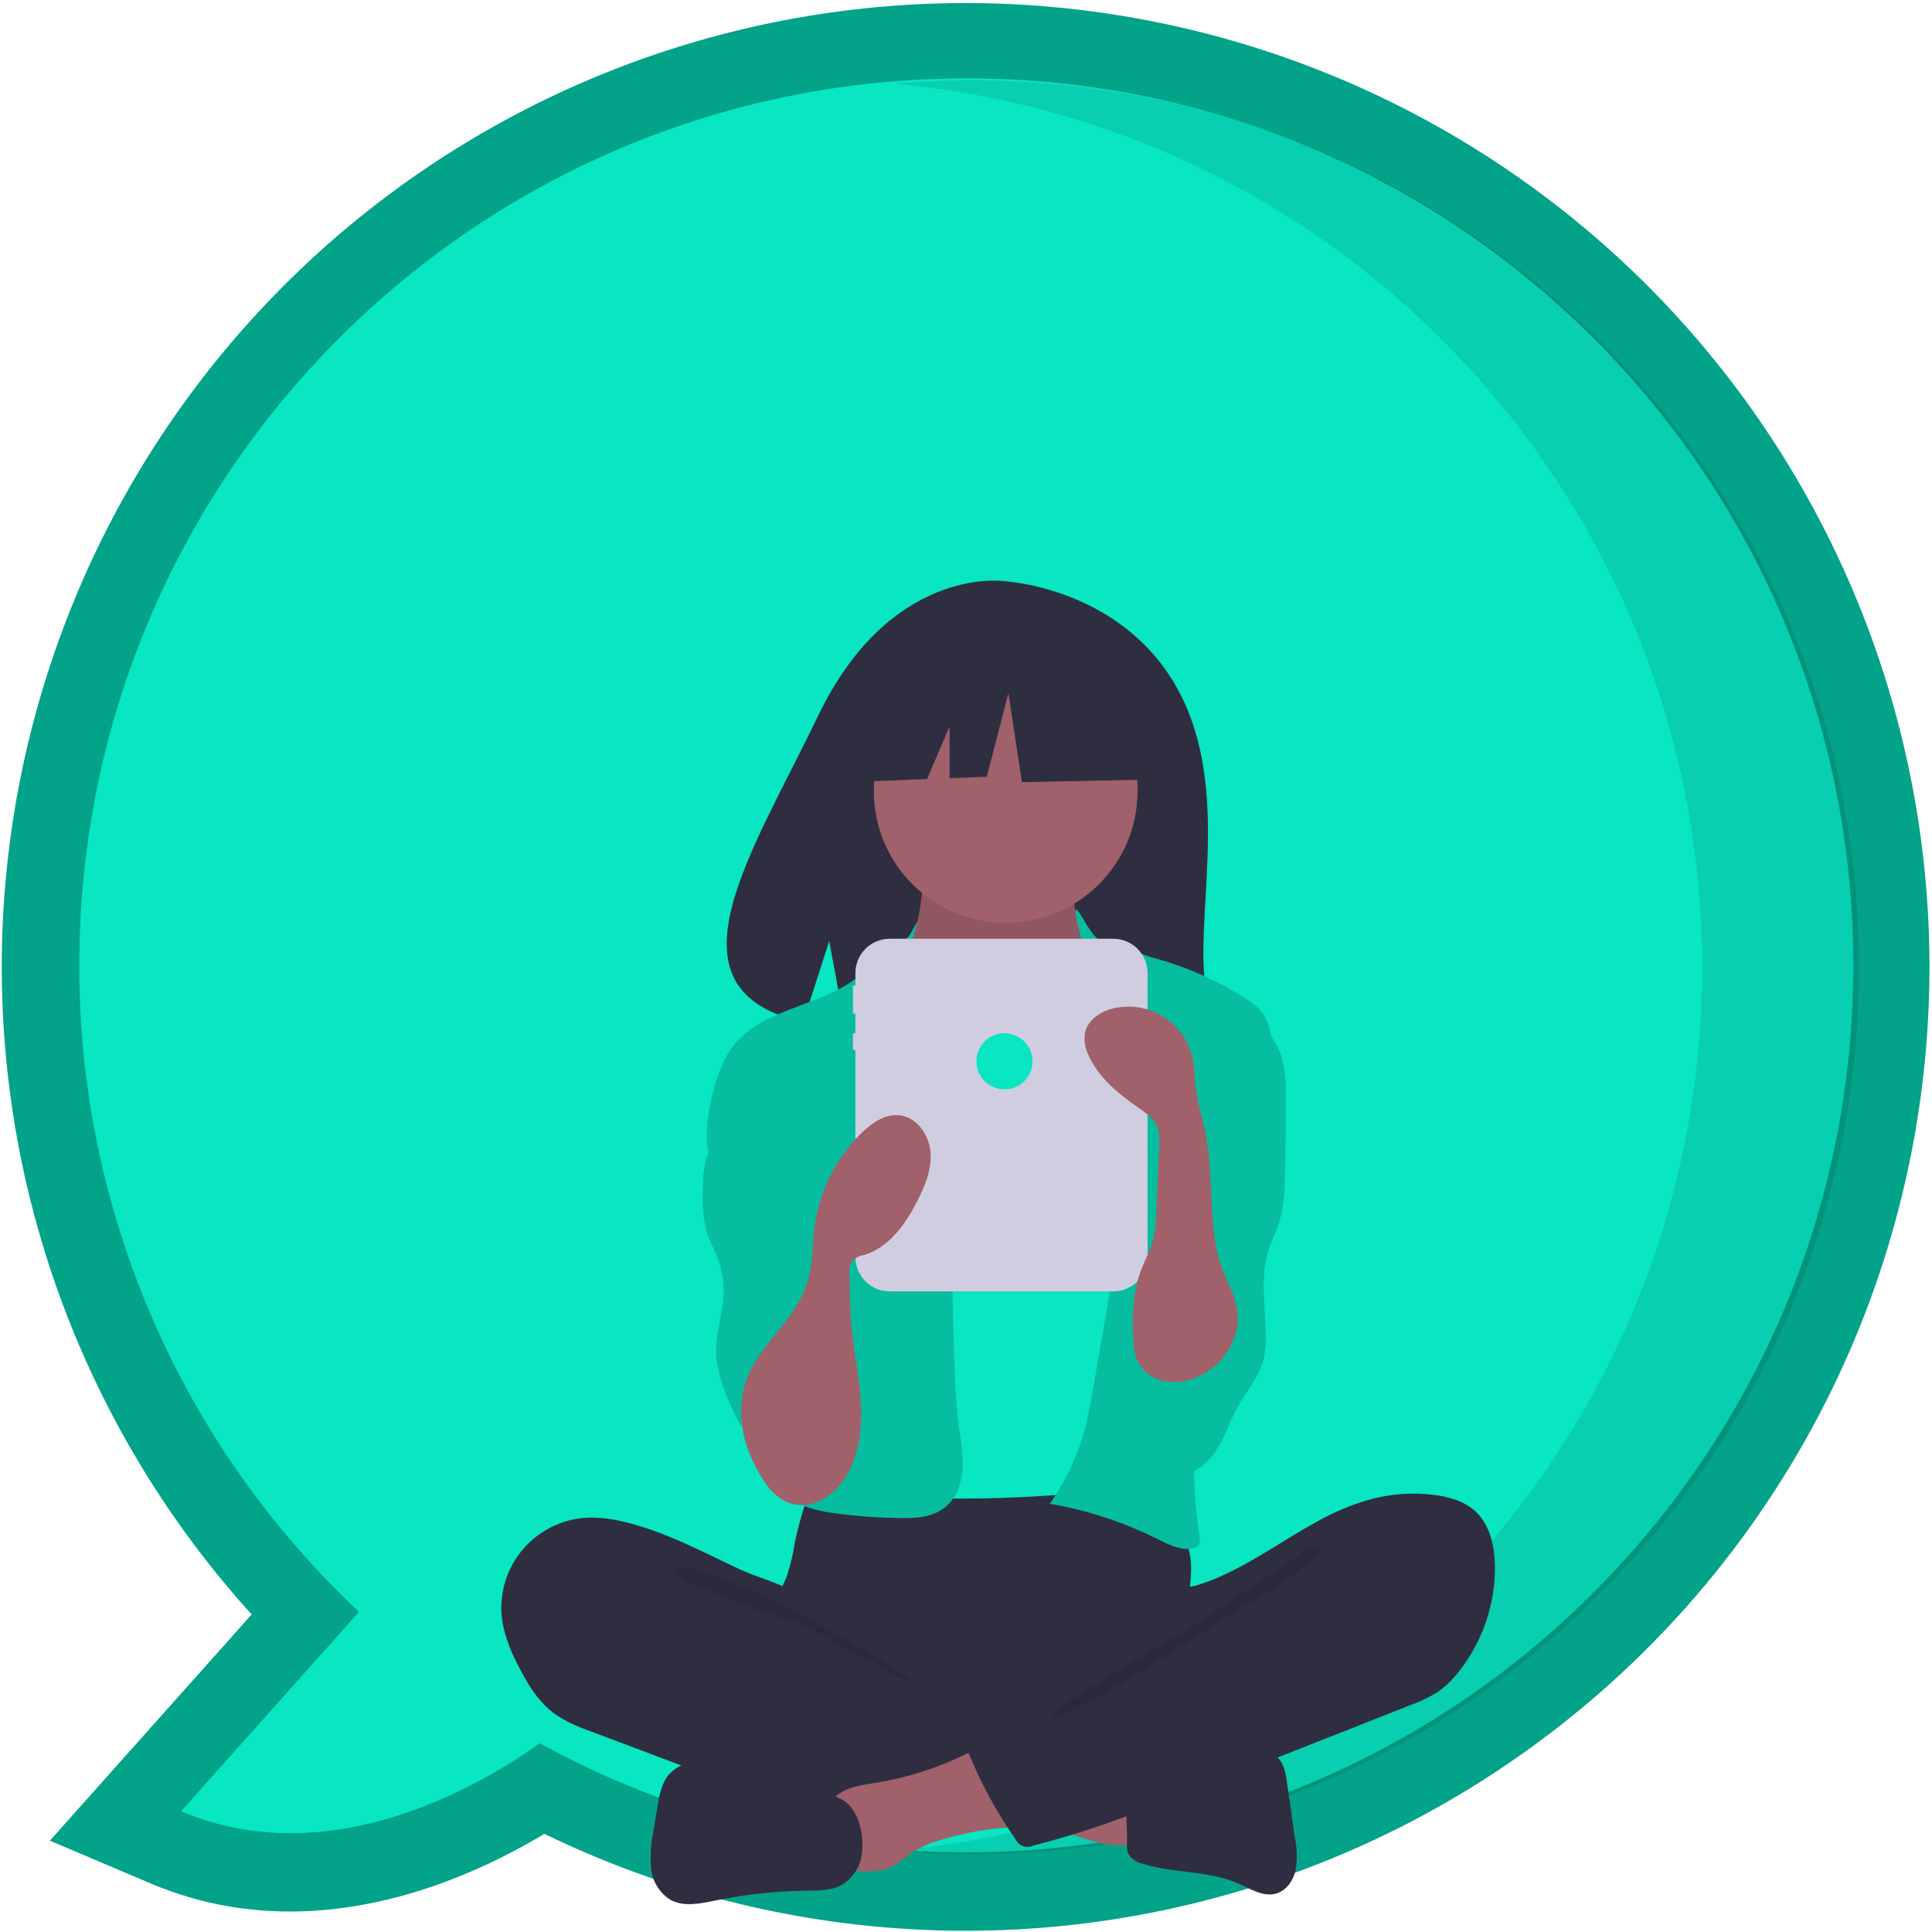 <svg width="421" height="421" viewBox="0 0 421 421" fill="none" xmlns="http://www.w3.org/2000/svg">
<path d="M118.626 399.613C99.979 410.796 66.756 424.809 32.806 410.408L10.861 401.099L54.839 351.801C19.745 313.106 0.329 262.722 0.383 210.484C0.436 158.246 19.955 107.902 55.128 69.279C90.301 30.657 138.604 6.527 190.61 1.601C242.616 -3.325 294.591 11.306 336.39 42.637C378.19 73.969 406.813 119.752 416.674 171.051C426.535 222.351 416.926 275.484 389.721 320.079C362.517 364.675 319.67 397.532 269.544 412.238C219.418 426.944 165.611 422.443 118.626 399.613ZM34.364 210.366C34.267 234.447 39.154 258.287 48.718 280.388C58.281 302.488 72.315 322.371 89.935 338.784L102.066 350.184L74.392 381.205C88.807 378.28 101.362 370.482 107.728 365.953L116.463 359.738L125.858 364.9C151.827 379.118 180.957 386.569 210.564 386.566C307.721 386.566 386.764 307.524 386.764 210.366C386.764 113.209 307.721 34.166 210.564 34.166C113.407 34.166 34.364 113.209 34.364 210.366Z" fill="#03A389"/>
<path d="M17.279 210.366C17.279 103.619 103.815 17.083 210.563 17.083C317.31 17.083 403.846 103.619 403.846 210.366C403.846 317.114 317.31 403.65 210.563 403.65C178.075 403.697 146.104 395.517 117.63 379.873C104.27 389.379 71.675 408.341 39.476 394.682L78.236 351.234C58.968 333.181 43.615 311.362 33.13 287.13C22.644 262.898 17.249 236.77 17.279 210.366Z" fill="#08E6C2"/>
<path opacity="0.1" d="M370.919 210.785C370.919 109.796 293.463 26.912 194.719 18.262C200.349 17.769 206.044 17.502 211.802 17.502C318.549 17.502 405.085 104.038 405.085 210.785C405.085 317.533 318.549 404.068 211.802 404.068C206.053 404.068 200.367 403.798 194.746 403.306C293.477 394.644 370.919 311.765 370.919 210.785Z" fill="black"/>
<path d="M255.937 148.96C243.291 127.592 218.271 126.596 218.271 126.596C218.271 126.596 193.891 123.479 178.252 156.023C163.674 186.356 143.555 215.644 175.013 222.745L180.695 205.06L184.214 224.062C188.693 224.384 193.186 224.461 197.673 224.292C231.361 223.204 263.444 224.61 262.411 212.521C261.038 196.451 268.105 169.521 255.937 148.96Z" fill="#2F2E41"/>
<path d="M173.217 336.092C172.846 338.442 172.307 340.763 171.604 343.036C170.813 345.261 169.591 347.319 168.867 349.568C166.561 356.734 169.758 364.724 174.865 370.255C179.293 375.033 185.01 378.427 191.324 380.029C195.973 381.024 200.715 381.522 205.469 381.515C218.615 381.961 232.1 382.36 244.557 378.135C248.492 376.767 252.294 375.04 255.913 372.976C257.056 372.432 258.062 371.639 258.86 370.656C259.694 369.216 260.065 367.554 259.923 365.896C259.895 360.323 258.765 354.778 259.034 349.211C259.182 346.128 259.759 343.047 259.475 339.973C259.082 336.482 257.619 333.198 255.288 330.57C252.956 327.942 249.87 326.099 246.45 325.293C242.916 324.534 239.251 324.947 235.653 325.293C226.315 326.191 216.936 326.61 207.555 326.55C197.969 326.488 188.443 325.025 178.905 324.872C176.084 324.827 176.141 325.697 175.243 328.427C174.416 330.939 173.739 333.499 173.217 336.092Z" fill="#2F2E41"/>
<path d="M200.421 198.478C199.96 200.89 199.462 203.39 198.013 205.372C196.345 207.653 193.626 208.956 191.832 211.138C189.132 214.424 188.977 219.046 188.966 223.299C188.955 227.216 189.035 231.395 191.219 234.646C192.774 236.667 194.704 238.368 196.903 239.657C205.096 245.179 213.949 250.799 223.827 250.981C227.919 251.056 232.308 249.999 235.001 246.917C236.163 245.468 237.078 243.837 237.706 242.09C240.232 235.864 241.763 229.279 242.243 222.578C242.607 219.427 242.313 216.236 241.379 213.205C240.179 209.859 237.753 207.106 236.149 203.934C234.254 200.162 233.56 195.9 234.163 191.721C234.243 191.427 234.218 191.114 234.093 190.836C233.961 190.687 233.797 190.571 233.612 190.496C233.428 190.422 233.229 190.391 233.031 190.406L213.445 188.996C211.621 188.905 209.804 188.697 208.007 188.374C206.951 188.159 204.162 186.659 203.156 187.058C201.292 187.796 200.803 196.478 200.421 198.478Z" fill="#A0616A"/>
<path opacity="0.1" d="M200.421 199.09C199.96 201.502 199.462 204.002 198.013 205.984C196.345 208.264 193.626 209.567 191.832 211.75C189.132 215.035 188.977 219.658 188.966 223.91C188.955 227.828 189.035 232.006 191.219 235.258C192.774 237.278 194.704 238.979 196.903 240.269C205.096 245.79 213.949 251.41 223.827 251.592C227.919 251.668 232.308 250.611 235.001 247.528C236.163 246.08 237.077 244.449 237.706 242.701C240.232 236.475 241.763 229.891 242.243 223.189C242.607 220.039 242.313 216.847 241.379 213.816C240.179 210.47 237.753 207.718 236.149 204.546C234.254 200.774 233.56 196.511 234.163 192.333C234.243 192.039 234.218 191.726 234.093 191.448C233.961 191.299 233.797 191.183 233.612 191.108C233.428 191.033 233.229 191.002 233.031 191.017L213.445 189.607C211.621 189.517 209.804 189.309 208.007 188.985C206.951 188.77 204.162 187.271 203.156 187.67C201.292 188.408 200.803 197.089 200.421 199.09Z" fill="black"/>
<path d="M219.151 201.105C235.021 201.105 247.886 188.239 247.886 172.37C247.886 156.5 235.021 143.635 219.151 143.635C203.281 143.635 190.416 156.5 190.416 172.37C190.416 188.239 203.281 201.105 219.151 201.105Z" fill="#A0616A"/>
<path d="M198.363 203.55C197.393 205.307 190.238 209.669 188.856 211.125C181.138 219.261 167.052 218.955 159.993 227.669C157.51 230.734 156.219 234.586 155.27 238.416C153.928 243.832 153.212 249.739 155.46 254.846C157.623 259.76 162.178 263.157 165.27 267.547C168.665 272.367 170.191 278.219 171.654 283.93C172.734 288.146 173.823 292.468 173.402 296.8C172.924 301.726 170.54 306.237 169.133 310.981C167.726 315.726 167.483 321.377 170.737 325.106C173.128 327.846 176.878 328.932 180.462 329.543C185.053 330.233 189.682 330.636 194.323 330.749C198.42 330.93 202.937 330.966 206.087 328.339C208.572 326.266 209.652 322.903 209.792 319.67C209.932 316.437 209.259 313.232 208.838 310.024C208.401 306.698 208.233 303.342 208.093 299.991C207.462 284.951 207.376 269.903 207.835 254.844C208.065 251.714 207.912 248.568 207.378 245.476C206.499 241.447 204.322 237.847 202.505 234.146C198.875 227.175 197.23 219.341 197.752 211.498C198.302 203.439 201.817 197.299 198.363 203.55Z" fill="#06BD9F"/>
<path d="M238.715 204.161C240.193 205.681 245.216 206.182 247.096 207.16C248.865 207.977 250.711 208.616 252.606 209.068C259.466 211.047 265.99 214.041 271.963 217.952C273.204 218.678 274.301 219.625 275.2 220.748C276.146 222.288 276.757 224.011 276.99 225.804C277.911 230.365 278.836 234.981 278.629 239.629C278.41 244.564 276.923 249.342 275.449 254.056L269.94 271.67C265.827 284.817 261.689 298.094 260.532 311.82C259.891 319.428 260.176 327.085 261.379 334.625C261.492 334.991 261.526 335.378 261.478 335.759C261.43 336.14 261.302 336.506 261.101 336.833C260.738 337.192 260.261 337.412 259.752 337.454C257.093 337.87 254.52 336.514 252.111 335.314C244.747 331.65 236.889 329.079 228.783 327.681C231.951 323.104 234.394 318.066 236.029 312.745C236.957 309.367 237.688 305.937 238.218 302.473L240.781 287.65C241.823 282.232 242.557 276.76 242.979 271.258C243.173 269.194 243.053 267.112 242.622 265.084C242.032 263.153 241.248 261.288 240.282 259.515C236.058 250.729 234.076 240.703 235.738 231.097C236.465 226.893 237.879 222.684 237.289 218.459C236.723 214.396 237.311 211.239 236.269 207.218C231.99 190.711 235.934 201.303 238.715 204.161Z" fill="#06BD9F"/>
<path d="M159.921 241.56C157.996 245.556 154.777 248.96 153.681 253.258C153.255 255.267 153.072 257.32 153.137 259.372C152.947 262.465 153.253 265.569 154.044 268.566C154.655 270.461 155.65 272.209 156.367 274.067C157.366 276.663 157.811 279.44 157.674 282.218C157.48 286.067 156.173 289.803 156.07 293.656C155.91 299.714 158.712 305.409 161.446 310.818C162.134 309.114 163.187 307.58 164.529 306.325C165.872 305.07 167.473 304.124 169.22 303.552C170.966 302.98 172.817 302.796 174.642 303.015C176.467 303.233 178.222 303.847 179.785 304.814C180.411 304.045 180.708 303.06 180.612 302.073C180.814 295.044 181.009 288.015 181.196 280.986C181.492 270.115 181.774 259.099 179.274 248.516C178.145 243.737 176.388 238.977 173.167 235.271C171.471 233.319 165.714 228.179 162.931 230.365C161.679 231.348 161.971 234.024 161.773 235.38C161.473 237.522 160.849 239.606 159.921 241.56Z" fill="#06BD9F"/>
<path d="M279.193 230.045C279.967 232.926 280.299 235.909 280.176 238.89C280.213 244.966 280.133 251.041 279.934 257.116C279.965 260.231 279.566 263.336 278.751 266.343C278.129 268.299 277.169 270.132 276.527 272.081C274.602 277.922 275.654 284.256 275.819 290.404C275.935 292.393 275.766 294.389 275.315 296.331C274.299 300.141 271.569 303.221 269.664 306.674C267.855 309.953 266.763 313.63 264.602 316.689C262.441 319.748 258.7 322.172 255.074 321.233C252.327 320.522 250.375 318.09 249.025 315.594C246.078 310.105 245.07 303.783 246.165 297.651C247.52 290.19 251.903 283.571 253.483 276.154C255.654 265.969 252.355 255.459 252.453 245.046C252.408 243.414 252.63 241.786 253.109 240.224C253.938 237.846 255.718 235.946 257.363 234.039C259.419 231.655 261.328 229.149 263.081 226.535C264.259 224.778 265.858 220.261 267.946 219.886C272.607 219.047 278.036 226.444 279.193 230.045Z" fill="#06BD9F"/>
<path d="M135.735 331.562C133.157 330.914 130.501 330.632 127.845 330.723C125.054 330.878 122.328 331.624 119.848 332.914C117.368 334.203 115.191 336.006 113.462 338.202C111.732 340.397 110.49 342.936 109.818 345.649C109.146 348.363 109.059 351.188 109.563 353.937C110.207 356.915 111.259 359.79 112.69 362.48C114.782 366.726 117.291 370.963 121.165 373.684C123.499 375.18 126.012 376.376 128.645 377.244L149.046 384.93C152.047 386.06 155.049 387.191 158.08 388.239C173.307 393.503 189.182 396.659 205.264 397.62C210.158 398.078 215.093 397.828 219.915 396.877C221.081 396.725 222.149 396.148 222.915 395.256C223.304 394.579 223.533 393.822 223.586 393.042L224.841 384.254C225.122 383.03 225.085 381.755 224.734 380.549C224.159 379.072 222.718 378.143 221.343 377.353C207.931 369.65 192.271 365.4 180.981 354.827C178.324 352.338 176.1 348.393 172.871 346.702C169.209 344.785 164.897 343.691 161.112 341.924C152.837 338.062 144.702 333.624 135.735 331.562Z" fill="#2F2E41"/>
<path opacity="0.1" d="M156.102 343.41C163.313 345.67 193.758 361.324 198.976 366.789C198.276 367.041 174.544 353.742 173.832 353.528C167.305 351.735 160.912 349.483 154.703 346.787C153.466 346.215 146.669 343.527 146.977 341.966C147.324 340.205 154.822 343.009 156.102 343.41Z" fill="black"/>
<path d="M246.063 402.178C246.472 402.208 246.878 402.088 247.206 401.841C247.35 401.657 247.455 401.445 247.516 401.219C247.578 400.994 247.594 400.758 247.563 400.526L247.529 388.553C244.087 386.912 240.235 386.387 236.455 385.881L218.818 383.524C219.223 383.578 216.06 391.12 216.545 392.127C217.4 393.902 223.932 395.475 225.776 396.313C232.185 399.226 238.844 402.429 246.063 402.178Z" fill="#A0616A"/>
<path d="M190.725 388.511C187.395 389.042 183.678 389.511 181.521 392.103C178.787 395.39 179.951 400.291 181.255 404.363C181.335 404.889 181.519 405.393 181.797 405.847C182.075 406.3 182.441 406.693 182.873 407.002C183.306 407.311 183.796 407.531 184.314 407.647C184.833 407.764 185.37 407.775 185.893 407.68C188.93 407.873 192.162 408.023 194.815 406.534C196.017 405.739 197.175 404.879 198.282 403.957C200.238 402.655 202.389 401.672 204.654 401.044C208.818 399.734 213.104 398.851 217.446 398.408C219.157 398.33 220.851 398.031 222.486 397.519C223.302 397.256 224.047 396.808 224.662 396.211C225.278 395.613 225.747 394.882 226.034 394.074C226.649 391.898 225.384 389.68 224.172 387.771C222.774 385.272 220.96 383.03 218.807 381.142C215.521 378.589 213.895 380.549 210.585 382.182C204.319 385.275 197.625 387.408 190.725 388.511Z" fill="#A0616A"/>
<path d="M182.022 391.511L160.877 385.261C158.341 384.378 155.69 383.865 153.008 383.736C151.665 383.681 150.325 383.914 149.079 384.417C147.833 384.921 146.709 385.686 145.782 386.659C144.142 388.583 143.673 391.213 143.264 393.708L142.389 399.045C141.806 401.736 141.641 404.5 141.9 407.241C142.041 408.612 142.492 409.932 143.22 411.102C143.948 412.272 144.933 413.261 146.1 413.993C149.027 415.589 152.613 414.81 155.879 414.142C162.475 412.794 169.184 412.074 175.917 411.993C178.448 411.963 181.102 411.995 183.339 410.809C184.637 410.04 185.727 408.965 186.516 407.678C187.304 406.391 187.766 404.931 187.861 403.425C188.277 398.866 186.758 392.911 182.022 391.511Z" fill="#2F2E41"/>
<path d="M254.374 386.065C257.115 385.584 259.535 384.026 262.161 383.107C265.858 381.813 269.865 381.813 273.782 381.827C275.222 381.695 276.67 381.985 277.948 382.661C279.674 383.81 280.116 386.109 280.409 388.161L282.179 400.541C282.653 402.851 282.702 405.227 282.324 407.555C281.805 409.849 280.241 412.061 277.964 412.653C275.199 413.371 272.489 411.605 269.878 410.445C263.353 407.545 255.767 408.286 248.964 406.118C248.313 405.988 247.698 405.721 247.158 405.335C246.619 404.949 246.167 404.454 245.834 403.88C245.601 403.193 245.518 402.463 245.59 401.741C245.707 397.761 244.867 392.327 246.065 388.524C247.143 385.104 251.314 386.065 254.374 386.065Z" fill="#2F2E41"/>
<path d="M299.123 326.579C303.348 325.52 307.728 325.22 312.058 325.695C315.516 326.076 319.079 327.039 321.603 329.432C324.676 332.345 325.664 336.851 325.746 341.084C325.881 349.516 323.084 357.734 317.834 364.333C316.551 366.002 315.027 367.47 313.31 368.688C311.458 369.847 309.484 370.798 307.424 371.524L261.737 389.545C249.718 394.286 237.656 399.04 225.119 402.166C224.776 402.331 224.404 402.426 224.024 402.446C223.644 402.465 223.264 402.408 222.906 402.278C222.548 402.149 222.22 401.949 221.94 401.69C221.661 401.432 221.436 401.12 221.279 400.773C217.276 395.055 213.918 388.912 211.265 382.456C211.14 382.303 211.053 382.121 211.012 381.927C210.972 381.733 210.979 381.532 211.032 381.341C211.086 381.15 211.184 380.975 211.32 380.83C211.456 380.686 211.624 380.576 211.811 380.51L244.126 361.943C246.496 360.707 248.704 359.185 250.703 357.411C252.1 356.057 253.243 354.465 254.08 352.71C254.75 351.311 254.812 348.009 255.668 346.975C256.506 345.962 259.371 345.882 260.695 345.483C262.562 344.912 264.389 344.221 266.167 343.415C273.396 340.181 279.833 335.482 286.763 331.696C290.649 329.473 294.803 327.754 299.123 326.579Z" fill="#2F2E41"/>
<path opacity="0.1" d="M280.803 340.445C275.251 344.615 268.062 348.448 262.56 352.728C260.682 354.188 229.376 371.789 228.934 374.126C234.067 374.991 266.768 352.114 271.446 349.832C276.125 347.549 280.273 344.33 284.382 341.134C285.43 340.32 289.868 337.872 286.862 336.962C285.168 336.45 282.053 339.612 280.803 340.445Z" fill="black"/>
<path d="M242.601 204.565H193.866C191.886 204.565 189.987 205.352 188.587 206.752C187.187 208.152 186.401 210.051 186.401 212.031V214.765H185.871V220.878H186.401V225.158H185.871V228.826H186.401V273.938C186.401 275.918 187.187 277.817 188.587 279.217C189.987 280.617 191.886 281.403 193.866 281.403H242.601C244.581 281.403 246.48 280.617 247.88 279.217C249.28 277.817 250.066 275.918 250.066 273.938V212.031C250.066 210.051 249.28 208.152 247.88 206.752C246.48 205.352 244.581 204.565 242.601 204.565Z" fill="#D0CDE1"/>
<path d="M250.347 146.901L225.629 133.953L191.494 139.25L184.432 170.442L202.012 169.765L206.923 158.306V169.577L215.035 169.265L219.743 151.02L222.686 170.442L251.524 169.853L250.347 146.901Z" fill="#2F2E41"/>
<path d="M166.387 322.539C167.505 324.44 169.094 326.021 171.001 327.129C172.252 327.7 173.616 327.978 174.991 327.941C176.366 327.905 177.714 327.554 178.932 326.917C181.366 325.612 183.358 323.615 184.656 321.178C187.342 316.434 187.899 310.758 187.564 305.317C187.228 299.875 186.067 294.517 185.552 289.09C185.178 285.145 185.148 281.176 185.118 277.213C185.025 276.38 185.2 275.539 185.617 274.811C186.335 274.097 187.264 273.633 188.267 273.488C193.689 271.877 197.287 266.795 199.867 261.762C201.59 258.401 203.088 254.728 202.756 250.966C202.424 247.204 199.72 243.414 195.963 243.03C192.865 242.714 190.005 244.681 187.771 246.849C182.134 252.354 178.512 259.593 177.486 267.404C176.995 271.229 177.136 275.159 176.095 278.872C173.874 286.801 166.923 291.662 163.46 298.797C159.643 306.658 161.75 315.583 166.387 322.539Z" fill="#A0616A"/>
<path d="M268.667 292.247C267.877 294.086 266.726 295.748 265.283 297.135C263.84 298.522 262.133 299.605 260.264 300.322C257.941 301.255 255.379 301.412 252.959 300.769C251.759 300.436 250.652 299.831 249.724 299.001C248.796 298.171 248.072 297.138 247.608 295.983C247.238 294.819 247.035 293.608 247.005 292.387C246.658 287.04 246.792 281.531 248.734 276.537C249.483 274.611 250.493 272.784 251.084 270.804C251.665 268.517 251.963 266.167 251.969 263.807L252.608 249.218C252.713 248.159 252.64 247.089 252.391 246.055C251.754 243.944 249.781 242.572 247.971 241.313C243.599 238.273 239.279 234.725 237.161 229.84C236.433 228.369 236.172 226.71 236.414 225.087C237.011 222.19 239.935 220.315 242.824 219.683C244.715 219.269 246.67 219.243 248.571 219.605C250.472 219.967 252.28 220.711 253.887 221.79C255.493 222.87 256.864 224.264 257.917 225.887C258.97 227.511 259.684 229.331 260.015 231.238C260.301 232.884 260.297 234.566 260.465 236.229C260.819 239.756 261.939 243.155 262.64 246.63C264.365 255.189 263.471 264.037 265.177 272.595C266.604 279.75 271.983 284.419 268.667 292.247Z" fill="#A0616A"/>
<path d="M218.885 237.386C222.262 237.386 224.999 234.649 224.999 231.272C224.999 227.895 222.262 225.158 218.885 225.158C215.509 225.158 212.771 227.895 212.771 231.272C212.771 234.649 215.509 237.386 218.885 237.386Z" fill="#08E6C2"/>
</svg>
